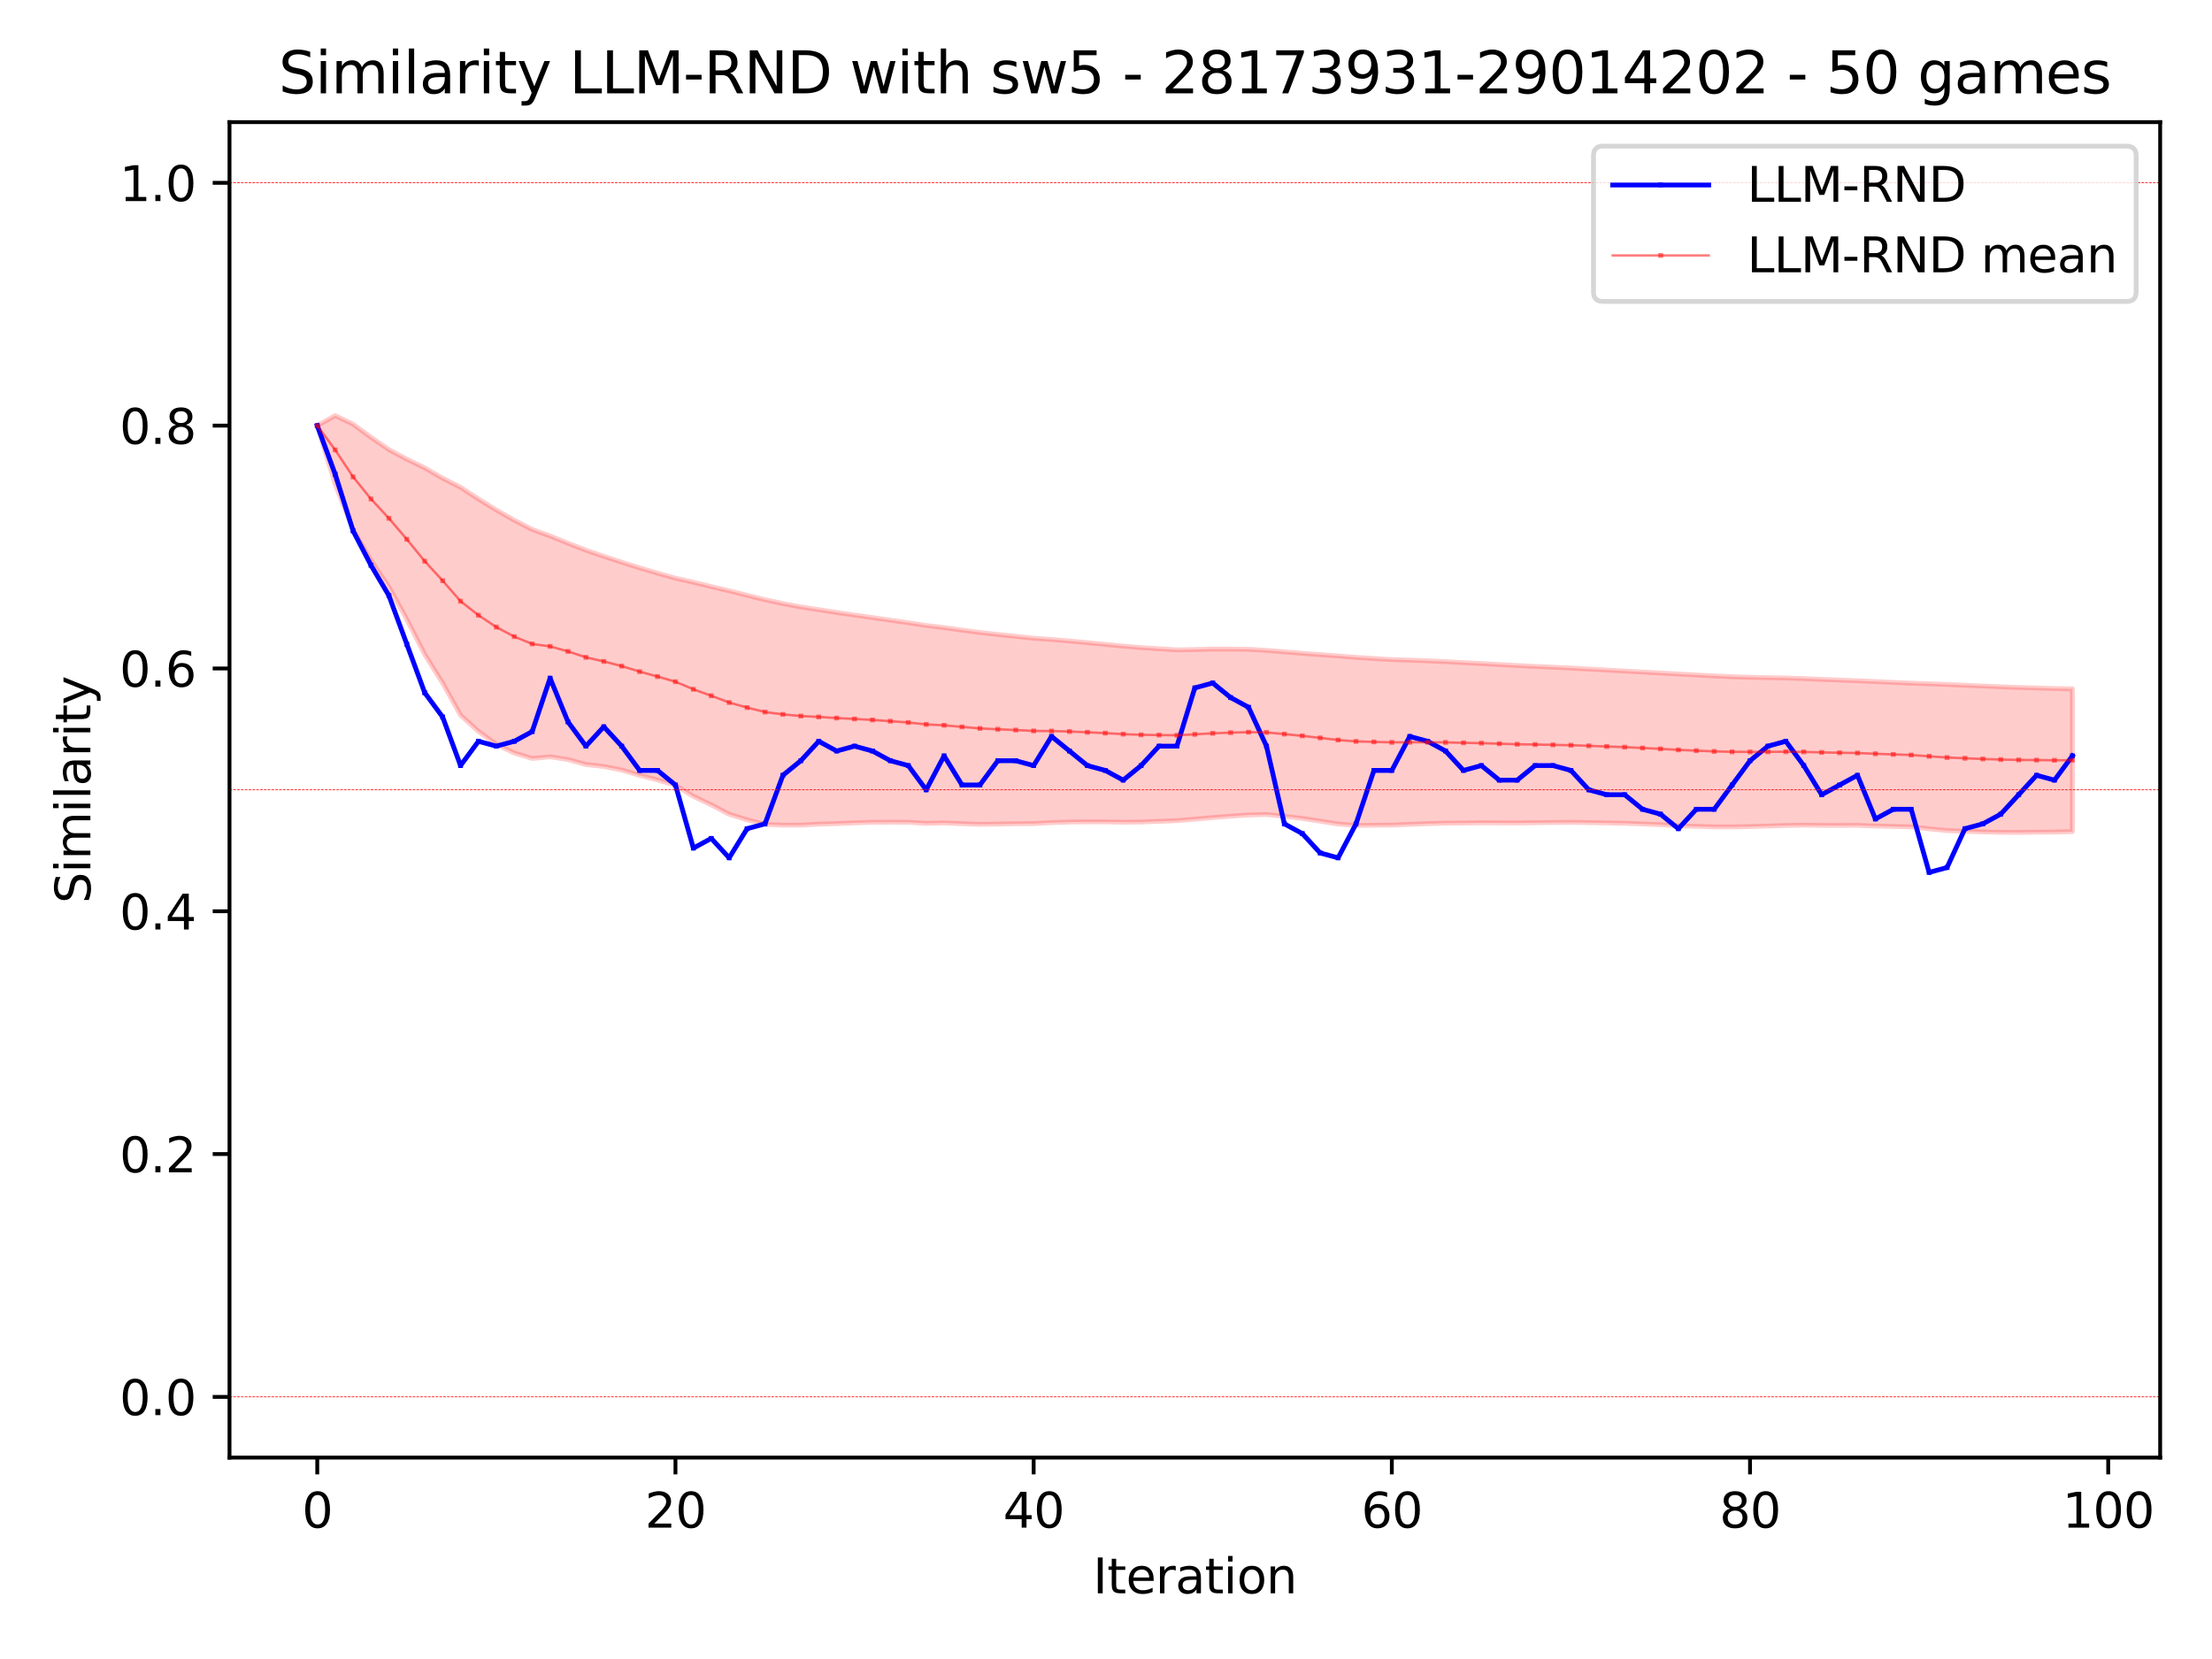 <?xml version="1.0" encoding="utf-8" standalone="no"?>
<!DOCTYPE svg PUBLIC "-//W3C//DTD SVG 1.1//EN"
  "http://www.w3.org/Graphics/SVG/1.1/DTD/svg11.dtd">
<svg xmlns:xlink="http://www.w3.org/1999/xlink" width="460.8pt" height="345.6pt" viewBox="0 0 460.8 345.6" xmlns="http://www.w3.org/2000/svg" version="1.1">
 <defs>
  <style type="text/css">*{stroke-linejoin: round; stroke-linecap: butt}</style>
 </defs>
 <g id="figure_1">
  <g id="patch_1">
   <path d="M 0 345.6 
L 460.8 345.6 
L 460.8 0 
L 0 0 
z
" style="fill: #ffffff"/>
  </g>
  <g id="axes_1">
   <g id="patch_2">
    <path d="M 47.81 303.64 
L 450 303.64 
L 450 25.44 
L 47.81 25.44 
z
" style="fill: #ffffff"/>
   </g>
   <g id="PolyCollection_1">
    <defs>
     <path id="m5430f90869" d="M 66.091 -256.933 
L 66.091 -256.933 
L 69.822 -259.028 
L 73.553 -257.225 
L 77.284 -254.495 
L 81.015 -251.935 
L 84.746 -249.941 
L 88.477 -248.131 
L 92.208 -245.979 
L 95.938 -244.092 
L 99.669 -241.644 
L 103.4 -239.351 
L 107.131 -237.226 
L 110.862 -235.311 
L 114.593 -233.945 
L 118.324 -232.429 
L 122.055 -230.984 
L 125.786 -229.707 
L 129.517 -228.477 
L 133.247 -227.306 
L 136.978 -226.198 
L 140.709 -225.148 
L 144.44 -224.312 
L 148.171 -223.391 
L 151.902 -222.529 
L 155.633 -221.586 
L 159.364 -220.669 
L 163.095 -219.866 
L 166.825 -219.163 
L 170.556 -218.594 
L 174.287 -218.007 
L 178.018 -217.474 
L 181.749 -216.946 
L 185.48 -216.405 
L 189.211 -215.872 
L 192.942 -215.3 
L 196.673 -214.851 
L 200.403 -214.334 
L 204.134 -213.838 
L 207.865 -213.431 
L 211.596 -213.039 
L 215.327 -212.648 
L 219.058 -212.384 
L 222.789 -212.07 
L 226.52 -211.719 
L 230.251 -211.367 
L 233.981 -211.004 
L 237.712 -210.69 
L 241.443 -210.45 
L 245.174 -210.217 
L 248.905 -210.288 
L 252.636 -210.384 
L 256.367 -210.385 
L 260.098 -210.331 
L 263.829 -210.118 
L 267.559 -209.807 
L 271.29 -209.505 
L 275.021 -209.226 
L 278.752 -208.953 
L 282.483 -208.653 
L 286.214 -208.421 
L 289.945 -208.195 
L 293.676 -208.074 
L 297.407 -207.939 
L 301.137 -207.777 
L 304.868 -207.57 
L 308.599 -207.38 
L 312.33 -207.166 
L 316.061 -206.956 
L 319.792 -206.78 
L 323.523 -206.607 
L 327.254 -206.429 
L 330.985 -206.223 
L 334.715 -206.017 
L 338.446 -205.815 
L 342.177 -205.606 
L 345.908 -205.398 
L 349.639 -205.192 
L 353.37 -204.992 
L 357.101 -204.796 
L 360.832 -204.629 
L 364.563 -204.509 
L 368.293 -204.428 
L 372.024 -204.362 
L 375.755 -204.238 
L 379.486 -204.073 
L 383.217 -203.922 
L 386.948 -203.788 
L 390.679 -203.617 
L 394.41 -203.451 
L 398.141 -203.288 
L 401.872 -203.155 
L 405.602 -203.013 
L 409.333 -202.848 
L 413.064 -202.687 
L 416.795 -202.531 
L 420.526 -202.393 
L 424.257 -202.284 
L 427.988 -202.17 
L 431.719 -202.103 
L 431.719 -172.352 
L 431.719 -172.352 
L 427.988 -172.267 
L 424.257 -172.238 
L 420.526 -172.195 
L 416.795 -172.21 
L 413.064 -172.296 
L 409.333 -172.425 
L 405.602 -172.579 
L 401.872 -172.941 
L 398.141 -173.345 
L 394.41 -173.436 
L 390.679 -173.53 
L 386.948 -173.671 
L 383.217 -173.645 
L 379.486 -173.652 
L 375.755 -173.697 
L 372.024 -173.642 
L 368.293 -173.522 
L 364.563 -173.412 
L 360.832 -173.338 
L 357.101 -173.345 
L 353.37 -173.459 
L 349.639 -173.577 
L 345.908 -173.802 
L 342.177 -173.957 
L 338.446 -174.093 
L 334.715 -174.162 
L 330.985 -174.235 
L 327.254 -174.288 
L 323.523 -174.259 
L 319.792 -174.212 
L 316.061 -174.164 
L 312.33 -174.178 
L 308.599 -174.194 
L 304.868 -174.147 
L 301.137 -174.12 
L 297.407 -174.015 
L 293.676 -173.874 
L 289.945 -173.713 
L 286.214 -173.681 
L 282.483 -173.651 
L 278.752 -173.944 
L 275.021 -174.532 
L 271.29 -175.109 
L 267.559 -175.547 
L 263.829 -175.928 
L 260.098 -175.823 
L 256.367 -175.57 
L 252.636 -175.285 
L 248.905 -174.962 
L 245.174 -174.637 
L 241.443 -174.499 
L 237.712 -174.357 
L 233.981 -174.321 
L 230.251 -174.384 
L 226.52 -174.385 
L 222.789 -174.357 
L 219.058 -174.236 
L 215.327 -174.027 
L 211.596 -173.996 
L 207.865 -173.933 
L 204.134 -173.87 
L 200.403 -174.011 
L 196.673 -174.166 
L 192.942 -174.081 
L 189.211 -174.311 
L 185.48 -174.322 
L 181.749 -174.296 
L 178.018 -174.185 
L 174.287 -174.03 
L 170.556 -173.916 
L 166.825 -173.709 
L 163.095 -173.696 
L 159.364 -173.869 
L 155.633 -174.815 
L 151.902 -175.975 
L 148.171 -177.926 
L 144.44 -179.706 
L 140.709 -182.022 
L 136.978 -183.124 
L 133.247 -184.074 
L 129.517 -185.19 
L 125.786 -185.92 
L 122.055 -186.344 
L 118.324 -187.365 
L 114.593 -187.946 
L 110.862 -187.598 
L 107.131 -188.726 
L 103.4 -190.564 
L 99.669 -193.229 
L 95.938 -196.617 
L 92.208 -203.289 
L 88.477 -209.251 
L 84.746 -216.574 
L 81.015 -223.319 
L 77.284 -228.81 
L 73.553 -235.284 
L 69.822 -244.721 
L 66.091 -256.933 
z
" style="stroke: #ff0000; stroke-opacity: 0.2"/>
    </defs>
    <g clip-path="url(#pd33a346549)">
     <use xlink:href="#m5430f90869" x="0" y="345.6" style="fill: #ff0000; fill-opacity: 0.2; stroke: #ff0000; stroke-opacity: 0.2"/>
    </g>
   </g>
   <g id="matplotlib.axis_1">
    <g id="xtick_1">
     <g id="line2d_1">
      <defs>
       <path id="mc243cdd7c4" d="M 0 0 
L 0 3.5 
" style="stroke: #000000; stroke-width: 0.8"/>
      </defs>
      <g>
       <use xlink:href="#mc243cdd7c4" x="66.091" y="303.64" style="stroke: #000000; stroke-width: 0.8"/>
      </g>
     </g>
     <g id="text_1">
      <!-- 0 -->
      <g transform="translate(62.91 318.238) scale(0.1 -0.1)">
       <defs>
        <path id="DejaVuSans-30" d="M 2034 4250 
Q 1547 4250 1301 3770 
Q 1056 3291 1056 2328 
Q 1056 1369 1301 889 
Q 1547 409 2034 409 
Q 2525 409 2770 889 
Q 3016 1369 3016 2328 
Q 3016 3291 2770 3770 
Q 2525 4250 2034 4250 
z
M 2034 4750 
Q 2819 4750 3233 4129 
Q 3647 3509 3647 2328 
Q 3647 1150 3233 529 
Q 2819 -91 2034 -91 
Q 1250 -91 836 529 
Q 422 1150 422 2328 
Q 422 3509 836 4129 
Q 1250 4750 2034 4750 
z
" transform="scale(0.016)"/>
       </defs>
       <use xlink:href="#DejaVuSans-30"/>
      </g>
     </g>
    </g>
    <g id="xtick_2">
     <g id="line2d_2">
      <g>
       <use xlink:href="#mc243cdd7c4" x="140.709" y="303.64" style="stroke: #000000; stroke-width: 0.8"/>
      </g>
     </g>
     <g id="text_2">
      <!-- 20 -->
      <g transform="translate(134.347 318.238) scale(0.1 -0.1)">
       <defs>
        <path id="DejaVuSans-32" d="M 1228 531 
L 3431 531 
L 3431 0 
L 469 0 
L 469 531 
Q 828 903 1448 1529 
Q 2069 2156 2228 2338 
Q 2531 2678 2651 2914 
Q 2772 3150 2772 3378 
Q 2772 3750 2511 3984 
Q 2250 4219 1831 4219 
Q 1534 4219 1204 4116 
Q 875 4013 500 3803 
L 500 4441 
Q 881 4594 1212 4672 
Q 1544 4750 1819 4750 
Q 2544 4750 2975 4387 
Q 3406 4025 3406 3419 
Q 3406 3131 3298 2873 
Q 3191 2616 2906 2266 
Q 2828 2175 2409 1742 
Q 1991 1309 1228 531 
z
" transform="scale(0.016)"/>
       </defs>
       <use xlink:href="#DejaVuSans-32"/>
       <use xlink:href="#DejaVuSans-30" x="63.623"/>
      </g>
     </g>
    </g>
    <g id="xtick_3">
     <g id="line2d_3">
      <g>
       <use xlink:href="#mc243cdd7c4" x="215.327" y="303.64" style="stroke: #000000; stroke-width: 0.8"/>
      </g>
     </g>
     <g id="text_3">
      <!-- 40 -->
      <g transform="translate(208.964 318.238) scale(0.1 -0.1)">
       <defs>
        <path id="DejaVuSans-34" d="M 2419 4116 
L 825 1625 
L 2419 1625 
L 2419 4116 
z
M 2253 4666 
L 3047 4666 
L 3047 1625 
L 3713 1625 
L 3713 1100 
L 3047 1100 
L 3047 0 
L 2419 0 
L 2419 1100 
L 313 1100 
L 313 1709 
L 2253 4666 
z
" transform="scale(0.016)"/>
       </defs>
       <use xlink:href="#DejaVuSans-34"/>
       <use xlink:href="#DejaVuSans-30" x="63.623"/>
      </g>
     </g>
    </g>
    <g id="xtick_4">
     <g id="line2d_4">
      <g>
       <use xlink:href="#mc243cdd7c4" x="289.945" y="303.64" style="stroke: #000000; stroke-width: 0.8"/>
      </g>
     </g>
     <g id="text_4">
      <!-- 60 -->
      <g transform="translate(283.582 318.238) scale(0.1 -0.1)">
       <defs>
        <path id="DejaVuSans-36" d="M 2113 2584 
Q 1688 2584 1439 2293 
Q 1191 2003 1191 1497 
Q 1191 994 1439 701 
Q 1688 409 2113 409 
Q 2538 409 2786 701 
Q 3034 994 3034 1497 
Q 3034 2003 2786 2293 
Q 2538 2584 2113 2584 
z
M 3366 4563 
L 3366 3988 
Q 3128 4100 2886 4159 
Q 2644 4219 2406 4219 
Q 1781 4219 1451 3797 
Q 1122 3375 1075 2522 
Q 1259 2794 1537 2939 
Q 1816 3084 2150 3084 
Q 2853 3084 3261 2657 
Q 3669 2231 3669 1497 
Q 3669 778 3244 343 
Q 2819 -91 2113 -91 
Q 1303 -91 875 529 
Q 447 1150 447 2328 
Q 447 3434 972 4092 
Q 1497 4750 2381 4750 
Q 2619 4750 2861 4703 
Q 3103 4656 3366 4563 
z
" transform="scale(0.016)"/>
       </defs>
       <use xlink:href="#DejaVuSans-36"/>
       <use xlink:href="#DejaVuSans-30" x="63.623"/>
      </g>
     </g>
    </g>
    <g id="xtick_5">
     <g id="line2d_5">
      <g>
       <use xlink:href="#mc243cdd7c4" x="364.563" y="303.64" style="stroke: #000000; stroke-width: 0.8"/>
      </g>
     </g>
     <g id="text_5">
      <!-- 80 -->
      <g transform="translate(358.2 318.238) scale(0.1 -0.1)">
       <defs>
        <path id="DejaVuSans-38" d="M 2034 2216 
Q 1584 2216 1326 1975 
Q 1069 1734 1069 1313 
Q 1069 891 1326 650 
Q 1584 409 2034 409 
Q 2484 409 2743 651 
Q 3003 894 3003 1313 
Q 3003 1734 2745 1975 
Q 2488 2216 2034 2216 
z
M 1403 2484 
Q 997 2584 770 2862 
Q 544 3141 544 3541 
Q 544 4100 942 4425 
Q 1341 4750 2034 4750 
Q 2731 4750 3128 4425 
Q 3525 4100 3525 3541 
Q 3525 3141 3298 2862 
Q 3072 2584 2669 2484 
Q 3125 2378 3379 2068 
Q 3634 1759 3634 1313 
Q 3634 634 3220 271 
Q 2806 -91 2034 -91 
Q 1263 -91 848 271 
Q 434 634 434 1313 
Q 434 1759 690 2068 
Q 947 2378 1403 2484 
z
M 1172 3481 
Q 1172 3119 1398 2916 
Q 1625 2713 2034 2713 
Q 2441 2713 2670 2916 
Q 2900 3119 2900 3481 
Q 2900 3844 2670 4047 
Q 2441 4250 2034 4250 
Q 1625 4250 1398 4047 
Q 1172 3844 1172 3481 
z
" transform="scale(0.016)"/>
       </defs>
       <use xlink:href="#DejaVuSans-38"/>
       <use xlink:href="#DejaVuSans-30" x="63.623"/>
      </g>
     </g>
    </g>
    <g id="xtick_6">
     <g id="line2d_6">
      <g>
       <use xlink:href="#mc243cdd7c4" x="439.18" y="303.64" style="stroke: #000000; stroke-width: 0.8"/>
      </g>
     </g>
     <g id="text_6">
      <!-- 100 -->
      <g transform="translate(429.637 318.238) scale(0.1 -0.1)">
       <defs>
        <path id="DejaVuSans-31" d="M 794 531 
L 1825 531 
L 1825 4091 
L 703 3866 
L 703 4441 
L 1819 4666 
L 2450 4666 
L 2450 531 
L 3481 531 
L 3481 0 
L 794 0 
L 794 531 
z
" transform="scale(0.016)"/>
       </defs>
       <use xlink:href="#DejaVuSans-31"/>
       <use xlink:href="#DejaVuSans-30" x="63.623"/>
       <use xlink:href="#DejaVuSans-30" x="127.246"/>
      </g>
     </g>
    </g>
    <g id="text_7">
     <!-- Iteration -->
     <g transform="translate(227.696 331.917) scale(0.1 -0.1)">
      <defs>
       <path id="DejaVuSans-49" d="M 628 4666 
L 1259 4666 
L 1259 0 
L 628 0 
L 628 4666 
z
" transform="scale(0.016)"/>
       <path id="DejaVuSans-74" d="M 1172 4494 
L 1172 3500 
L 2356 3500 
L 2356 3053 
L 1172 3053 
L 1172 1153 
Q 1172 725 1289 603 
Q 1406 481 1766 481 
L 2356 481 
L 2356 0 
L 1766 0 
Q 1100 0 847 248 
Q 594 497 594 1153 
L 594 3053 
L 172 3053 
L 172 3500 
L 594 3500 
L 594 4494 
L 1172 4494 
z
" transform="scale(0.016)"/>
       <path id="DejaVuSans-65" d="M 3597 1894 
L 3597 1613 
L 953 1613 
Q 991 1019 1311 708 
Q 1631 397 2203 397 
Q 2534 397 2845 478 
Q 3156 559 3463 722 
L 3463 178 
Q 3153 47 2828 -22 
Q 2503 -91 2169 -91 
Q 1331 -91 842 396 
Q 353 884 353 1716 
Q 353 2575 817 3079 
Q 1281 3584 2069 3584 
Q 2775 3584 3186 3129 
Q 3597 2675 3597 1894 
z
M 3022 2063 
Q 3016 2534 2758 2815 
Q 2500 3097 2075 3097 
Q 1594 3097 1305 2825 
Q 1016 2553 972 2059 
L 3022 2063 
z
" transform="scale(0.016)"/>
       <path id="DejaVuSans-72" d="M 2631 2963 
Q 2534 3019 2420 3045 
Q 2306 3072 2169 3072 
Q 1681 3072 1420 2755 
Q 1159 2438 1159 1844 
L 1159 0 
L 581 0 
L 581 3500 
L 1159 3500 
L 1159 2956 
Q 1341 3275 1631 3429 
Q 1922 3584 2338 3584 
Q 2397 3584 2469 3576 
Q 2541 3569 2628 3553 
L 2631 2963 
z
" transform="scale(0.016)"/>
       <path id="DejaVuSans-61" d="M 2194 1759 
Q 1497 1759 1228 1600 
Q 959 1441 959 1056 
Q 959 750 1161 570 
Q 1363 391 1709 391 
Q 2188 391 2477 730 
Q 2766 1069 2766 1631 
L 2766 1759 
L 2194 1759 
z
M 3341 1997 
L 3341 0 
L 2766 0 
L 2766 531 
Q 2569 213 2275 61 
Q 1981 -91 1556 -91 
Q 1019 -91 701 211 
Q 384 513 384 1019 
Q 384 1609 779 1909 
Q 1175 2209 1959 2209 
L 2766 2209 
L 2766 2266 
Q 2766 2663 2505 2880 
Q 2244 3097 1772 3097 
Q 1472 3097 1187 3025 
Q 903 2953 641 2809 
L 641 3341 
Q 956 3463 1253 3523 
Q 1550 3584 1831 3584 
Q 2591 3584 2966 3190 
Q 3341 2797 3341 1997 
z
" transform="scale(0.016)"/>
       <path id="DejaVuSans-69" d="M 603 3500 
L 1178 3500 
L 1178 0 
L 603 0 
L 603 3500 
z
M 603 4863 
L 1178 4863 
L 1178 4134 
L 603 4134 
L 603 4863 
z
" transform="scale(0.016)"/>
       <path id="DejaVuSans-6f" d="M 1959 3097 
Q 1497 3097 1228 2736 
Q 959 2375 959 1747 
Q 959 1119 1226 758 
Q 1494 397 1959 397 
Q 2419 397 2687 759 
Q 2956 1122 2956 1747 
Q 2956 2369 2687 2733 
Q 2419 3097 1959 3097 
z
M 1959 3584 
Q 2709 3584 3137 3096 
Q 3566 2609 3566 1747 
Q 3566 888 3137 398 
Q 2709 -91 1959 -91 
Q 1206 -91 779 398 
Q 353 888 353 1747 
Q 353 2609 779 3096 
Q 1206 3584 1959 3584 
z
" transform="scale(0.016)"/>
       <path id="DejaVuSans-6e" d="M 3513 2113 
L 3513 0 
L 2938 0 
L 2938 2094 
Q 2938 2591 2744 2837 
Q 2550 3084 2163 3084 
Q 1697 3084 1428 2787 
Q 1159 2491 1159 1978 
L 1159 0 
L 581 0 
L 581 3500 
L 1159 3500 
L 1159 2956 
Q 1366 3272 1645 3428 
Q 1925 3584 2291 3584 
Q 2894 3584 3203 3211 
Q 3513 2838 3513 2113 
z
" transform="scale(0.016)"/>
      </defs>
      <use xlink:href="#DejaVuSans-49"/>
      <use xlink:href="#DejaVuSans-74" x="29.492"/>
      <use xlink:href="#DejaVuSans-65" x="68.701"/>
      <use xlink:href="#DejaVuSans-72" x="130.225"/>
      <use xlink:href="#DejaVuSans-61" x="171.338"/>
      <use xlink:href="#DejaVuSans-74" x="232.617"/>
      <use xlink:href="#DejaVuSans-69" x="271.826"/>
      <use xlink:href="#DejaVuSans-6f" x="299.609"/>
      <use xlink:href="#DejaVuSans-6e" x="360.791"/>
     </g>
    </g>
   </g>
   <g id="matplotlib.axis_2">
    <g id="ytick_1">
     <g id="line2d_7">
      <defs>
       <path id="m7033d1433a" d="M 0 0 
L -3.5 0 
" style="stroke: #000000; stroke-width: 0.8"/>
      </defs>
      <g>
       <use xlink:href="#m7033d1433a" x="47.81" y="290.995" style="stroke: #000000; stroke-width: 0.8"/>
      </g>
     </g>
     <g id="text_8">
      <!-- 0.0 -->
      <g transform="translate(24.907 294.794) scale(0.1 -0.1)">
       <defs>
        <path id="DejaVuSans-2e" d="M 684 794 
L 1344 794 
L 1344 0 
L 684 0 
L 684 794 
z
" transform="scale(0.016)"/>
       </defs>
       <use xlink:href="#DejaVuSans-30"/>
       <use xlink:href="#DejaVuSans-2e" x="63.623"/>
       <use xlink:href="#DejaVuSans-30" x="95.41"/>
      </g>
     </g>
    </g>
    <g id="ytick_2">
     <g id="line2d_8">
      <g>
       <use xlink:href="#m7033d1433a" x="47.81" y="240.413" style="stroke: #000000; stroke-width: 0.8"/>
      </g>
     </g>
     <g id="text_9">
      <!-- 0.2 -->
      <g transform="translate(24.907 244.212) scale(0.1 -0.1)">
       <use xlink:href="#DejaVuSans-30"/>
       <use xlink:href="#DejaVuSans-2e" x="63.623"/>
       <use xlink:href="#DejaVuSans-32" x="95.41"/>
      </g>
     </g>
    </g>
    <g id="ytick_3">
     <g id="line2d_9">
      <g>
       <use xlink:href="#m7033d1433a" x="47.81" y="189.831" style="stroke: #000000; stroke-width: 0.8"/>
      </g>
     </g>
     <g id="text_10">
      <!-- 0.4 -->
      <g transform="translate(24.907 193.63) scale(0.1 -0.1)">
       <use xlink:href="#DejaVuSans-30"/>
       <use xlink:href="#DejaVuSans-2e" x="63.623"/>
       <use xlink:href="#DejaVuSans-34" x="95.41"/>
      </g>
     </g>
    </g>
    <g id="ytick_4">
     <g id="line2d_10">
      <g>
       <use xlink:href="#m7033d1433a" x="47.81" y="139.249" style="stroke: #000000; stroke-width: 0.8"/>
      </g>
     </g>
     <g id="text_11">
      <!-- 0.6 -->
      <g transform="translate(24.907 143.048) scale(0.1 -0.1)">
       <use xlink:href="#DejaVuSans-30"/>
       <use xlink:href="#DejaVuSans-2e" x="63.623"/>
       <use xlink:href="#DejaVuSans-36" x="95.41"/>
      </g>
     </g>
    </g>
    <g id="ytick_5">
     <g id="line2d_11">
      <g>
       <use xlink:href="#m7033d1433a" x="47.81" y="88.667" style="stroke: #000000; stroke-width: 0.8"/>
      </g>
     </g>
     <g id="text_12">
      <!-- 0.8 -->
      <g transform="translate(24.907 92.466) scale(0.1 -0.1)">
       <use xlink:href="#DejaVuSans-30"/>
       <use xlink:href="#DejaVuSans-2e" x="63.623"/>
       <use xlink:href="#DejaVuSans-38" x="95.41"/>
      </g>
     </g>
    </g>
    <g id="ytick_6">
     <g id="line2d_12">
      <g>
       <use xlink:href="#m7033d1433a" x="47.81" y="38.085" style="stroke: #000000; stroke-width: 0.8"/>
      </g>
     </g>
     <g id="text_13">
      <!-- 1.0 -->
      <g transform="translate(24.907 41.885) scale(0.1 -0.1)">
       <use xlink:href="#DejaVuSans-31"/>
       <use xlink:href="#DejaVuSans-2e" x="63.623"/>
       <use xlink:href="#DejaVuSans-30" x="95.41"/>
      </g>
     </g>
    </g>
    <g id="text_14">
     <!-- Similarity -->
     <g transform="translate(18.827 188.18) rotate(-90) scale(0.1 -0.1)">
      <defs>
       <path id="DejaVuSans-53" d="M 3425 4513 
L 3425 3897 
Q 3066 4069 2747 4153 
Q 2428 4238 2131 4238 
Q 1616 4238 1336 4038 
Q 1056 3838 1056 3469 
Q 1056 3159 1242 3001 
Q 1428 2844 1947 2747 
L 2328 2669 
Q 3034 2534 3370 2195 
Q 3706 1856 3706 1288 
Q 3706 609 3251 259 
Q 2797 -91 1919 -91 
Q 1588 -91 1214 -16 
Q 841 59 441 206 
L 441 856 
Q 825 641 1194 531 
Q 1563 422 1919 422 
Q 2459 422 2753 634 
Q 3047 847 3047 1241 
Q 3047 1584 2836 1778 
Q 2625 1972 2144 2069 
L 1759 2144 
Q 1053 2284 737 2584 
Q 422 2884 422 3419 
Q 422 4038 858 4394 
Q 1294 4750 2059 4750 
Q 2388 4750 2728 4690 
Q 3069 4631 3425 4513 
z
" transform="scale(0.016)"/>
       <path id="DejaVuSans-6d" d="M 3328 2828 
Q 3544 3216 3844 3400 
Q 4144 3584 4550 3584 
Q 5097 3584 5394 3201 
Q 5691 2819 5691 2113 
L 5691 0 
L 5113 0 
L 5113 2094 
Q 5113 2597 4934 2840 
Q 4756 3084 4391 3084 
Q 3944 3084 3684 2787 
Q 3425 2491 3425 1978 
L 3425 0 
L 2847 0 
L 2847 2094 
Q 2847 2600 2669 2842 
Q 2491 3084 2119 3084 
Q 1678 3084 1418 2786 
Q 1159 2488 1159 1978 
L 1159 0 
L 581 0 
L 581 3500 
L 1159 3500 
L 1159 2956 
Q 1356 3278 1631 3431 
Q 1906 3584 2284 3584 
Q 2666 3584 2933 3390 
Q 3200 3197 3328 2828 
z
" transform="scale(0.016)"/>
       <path id="DejaVuSans-6c" d="M 603 4863 
L 1178 4863 
L 1178 0 
L 603 0 
L 603 4863 
z
" transform="scale(0.016)"/>
       <path id="DejaVuSans-79" d="M 2059 -325 
Q 1816 -950 1584 -1140 
Q 1353 -1331 966 -1331 
L 506 -1331 
L 506 -850 
L 844 -850 
Q 1081 -850 1212 -737 
Q 1344 -625 1503 -206 
L 1606 56 
L 191 3500 
L 800 3500 
L 1894 763 
L 2988 3500 
L 3597 3500 
L 2059 -325 
z
" transform="scale(0.016)"/>
      </defs>
      <use xlink:href="#DejaVuSans-53"/>
      <use xlink:href="#DejaVuSans-69" x="63.477"/>
      <use xlink:href="#DejaVuSans-6d" x="91.26"/>
      <use xlink:href="#DejaVuSans-69" x="188.672"/>
      <use xlink:href="#DejaVuSans-6c" x="216.455"/>
      <use xlink:href="#DejaVuSans-61" x="244.238"/>
      <use xlink:href="#DejaVuSans-72" x="305.518"/>
      <use xlink:href="#DejaVuSans-69" x="346.631"/>
      <use xlink:href="#DejaVuSans-74" x="374.414"/>
      <use xlink:href="#DejaVuSans-79" x="413.623"/>
     </g>
    </g>
   </g>
   <g id="line2d_13">
    <path d="M 66.091 88.667 
L 69.822 98.784 
L 73.553 110.586 
L 77.284 117.752 
L 81.015 124.075 
L 84.746 134.191 
L 88.477 144.307 
L 92.208 149.365 
L 95.938 159.482 
L 99.669 154.424 
L 103.4 155.435 
L 107.131 154.424 
L 110.862 152.4 
L 114.593 141.272 
L 118.324 150.377 
L 122.055 155.435 
L 125.786 151.389 
L 129.517 155.435 
L 133.247 160.493 
L 136.978 160.493 
L 140.709 163.528 
L 144.44 176.68 
L 148.171 174.656 
L 151.902 178.703 
L 155.633 172.633 
L 159.364 171.621 
L 163.095 161.505 
L 166.825 158.47 
L 170.556 154.424 
L 174.287 156.447 
L 178.018 155.435 
L 181.749 156.447 
L 185.48 158.47 
L 189.211 159.482 
L 192.942 164.54 
L 196.673 157.459 
L 200.403 163.528 
L 204.134 163.528 
L 207.865 158.47 
L 211.596 158.47 
L 215.327 159.482 
L 219.058 153.412 
L 222.789 156.447 
L 226.52 159.482 
L 230.251 160.493 
L 233.981 162.517 
L 237.712 159.482 
L 241.443 155.435 
L 245.174 155.435 
L 248.905 143.296 
L 252.636 142.284 
L 256.367 145.319 
L 260.098 147.342 
L 263.829 155.435 
L 267.559 171.621 
L 271.29 173.645 
L 275.021 177.691 
L 278.752 178.703 
L 282.483 171.621 
L 286.214 160.493 
L 289.945 160.493 
L 293.676 153.412 
L 297.407 154.424 
L 301.137 156.447 
L 304.868 160.493 
L 308.599 159.482 
L 312.33 162.517 
L 316.061 162.517 
L 319.792 159.482 
L 323.523 159.482 
L 327.254 160.493 
L 330.985 164.54 
L 334.715 165.552 
L 338.446 165.552 
L 342.177 168.587 
L 345.908 169.598 
L 349.639 172.633 
L 353.37 168.587 
L 357.101 168.587 
L 360.832 163.528 
L 364.563 158.47 
L 368.293 155.435 
L 372.024 154.424 
L 375.755 159.482 
L 379.486 165.552 
L 383.217 163.528 
L 386.948 161.505 
L 390.679 170.61 
L 394.41 168.587 
L 398.141 168.587 
L 401.872 181.738 
L 405.602 180.726 
L 409.333 172.633 
L 413.064 171.621 
L 416.795 169.598 
L 420.526 165.552 
L 424.257 161.505 
L 427.988 162.517 
L 431.719 157.459 
" clip-path="url(#pd33a346549)" style="fill: none; stroke: #0000ff; stroke-linecap: square"/>
    <defs>
     <path id="mde76a3fa0f" d="M -0.5 0.5 
L 0.5 0.5 
L 0.5 -0.5 
L -0.5 -0.5 
z
"/>
    </defs>
    <g clip-path="url(#pd33a346549)">
     <use xlink:href="#mde76a3fa0f" x="66.091" y="88.667" style="fill: #0000ff"/>
     <use xlink:href="#mde76a3fa0f" x="69.822" y="98.784" style="fill: #0000ff"/>
     <use xlink:href="#mde76a3fa0f" x="73.553" y="110.586" style="fill: #0000ff"/>
     <use xlink:href="#mde76a3fa0f" x="77.284" y="117.752" style="fill: #0000ff"/>
     <use xlink:href="#mde76a3fa0f" x="81.015" y="124.075" style="fill: #0000ff"/>
     <use xlink:href="#mde76a3fa0f" x="84.746" y="134.191" style="fill: #0000ff"/>
     <use xlink:href="#mde76a3fa0f" x="88.477" y="144.307" style="fill: #0000ff"/>
     <use xlink:href="#mde76a3fa0f" x="92.208" y="149.365" style="fill: #0000ff"/>
     <use xlink:href="#mde76a3fa0f" x="95.938" y="159.482" style="fill: #0000ff"/>
     <use xlink:href="#mde76a3fa0f" x="99.669" y="154.424" style="fill: #0000ff"/>
     <use xlink:href="#mde76a3fa0f" x="103.4" y="155.435" style="fill: #0000ff"/>
     <use xlink:href="#mde76a3fa0f" x="107.131" y="154.424" style="fill: #0000ff"/>
     <use xlink:href="#mde76a3fa0f" x="110.862" y="152.4" style="fill: #0000ff"/>
     <use xlink:href="#mde76a3fa0f" x="114.593" y="141.272" style="fill: #0000ff"/>
     <use xlink:href="#mde76a3fa0f" x="118.324" y="150.377" style="fill: #0000ff"/>
     <use xlink:href="#mde76a3fa0f" x="122.055" y="155.435" style="fill: #0000ff"/>
     <use xlink:href="#mde76a3fa0f" x="125.786" y="151.389" style="fill: #0000ff"/>
     <use xlink:href="#mde76a3fa0f" x="129.517" y="155.435" style="fill: #0000ff"/>
     <use xlink:href="#mde76a3fa0f" x="133.247" y="160.493" style="fill: #0000ff"/>
     <use xlink:href="#mde76a3fa0f" x="136.978" y="160.493" style="fill: #0000ff"/>
     <use xlink:href="#mde76a3fa0f" x="140.709" y="163.528" style="fill: #0000ff"/>
     <use xlink:href="#mde76a3fa0f" x="144.44" y="176.68" style="fill: #0000ff"/>
     <use xlink:href="#mde76a3fa0f" x="148.171" y="174.656" style="fill: #0000ff"/>
     <use xlink:href="#mde76a3fa0f" x="151.902" y="178.703" style="fill: #0000ff"/>
     <use xlink:href="#mde76a3fa0f" x="155.633" y="172.633" style="fill: #0000ff"/>
     <use xlink:href="#mde76a3fa0f" x="159.364" y="171.621" style="fill: #0000ff"/>
     <use xlink:href="#mde76a3fa0f" x="163.095" y="161.505" style="fill: #0000ff"/>
     <use xlink:href="#mde76a3fa0f" x="166.825" y="158.47" style="fill: #0000ff"/>
     <use xlink:href="#mde76a3fa0f" x="170.556" y="154.424" style="fill: #0000ff"/>
     <use xlink:href="#mde76a3fa0f" x="174.287" y="156.447" style="fill: #0000ff"/>
     <use xlink:href="#mde76a3fa0f" x="178.018" y="155.435" style="fill: #0000ff"/>
     <use xlink:href="#mde76a3fa0f" x="181.749" y="156.447" style="fill: #0000ff"/>
     <use xlink:href="#mde76a3fa0f" x="185.48" y="158.47" style="fill: #0000ff"/>
     <use xlink:href="#mde76a3fa0f" x="189.211" y="159.482" style="fill: #0000ff"/>
     <use xlink:href="#mde76a3fa0f" x="192.942" y="164.54" style="fill: #0000ff"/>
     <use xlink:href="#mde76a3fa0f" x="196.673" y="157.459" style="fill: #0000ff"/>
     <use xlink:href="#mde76a3fa0f" x="200.403" y="163.528" style="fill: #0000ff"/>
     <use xlink:href="#mde76a3fa0f" x="204.134" y="163.528" style="fill: #0000ff"/>
     <use xlink:href="#mde76a3fa0f" x="207.865" y="158.47" style="fill: #0000ff"/>
     <use xlink:href="#mde76a3fa0f" x="211.596" y="158.47" style="fill: #0000ff"/>
     <use xlink:href="#mde76a3fa0f" x="215.327" y="159.482" style="fill: #0000ff"/>
     <use xlink:href="#mde76a3fa0f" x="219.058" y="153.412" style="fill: #0000ff"/>
     <use xlink:href="#mde76a3fa0f" x="222.789" y="156.447" style="fill: #0000ff"/>
     <use xlink:href="#mde76a3fa0f" x="226.52" y="159.482" style="fill: #0000ff"/>
     <use xlink:href="#mde76a3fa0f" x="230.251" y="160.493" style="fill: #0000ff"/>
     <use xlink:href="#mde76a3fa0f" x="233.981" y="162.517" style="fill: #0000ff"/>
     <use xlink:href="#mde76a3fa0f" x="237.712" y="159.482" style="fill: #0000ff"/>
     <use xlink:href="#mde76a3fa0f" x="241.443" y="155.435" style="fill: #0000ff"/>
     <use xlink:href="#mde76a3fa0f" x="245.174" y="155.435" style="fill: #0000ff"/>
     <use xlink:href="#mde76a3fa0f" x="248.905" y="143.296" style="fill: #0000ff"/>
     <use xlink:href="#mde76a3fa0f" x="252.636" y="142.284" style="fill: #0000ff"/>
     <use xlink:href="#mde76a3fa0f" x="256.367" y="145.319" style="fill: #0000ff"/>
     <use xlink:href="#mde76a3fa0f" x="260.098" y="147.342" style="fill: #0000ff"/>
     <use xlink:href="#mde76a3fa0f" x="263.829" y="155.435" style="fill: #0000ff"/>
     <use xlink:href="#mde76a3fa0f" x="267.559" y="171.621" style="fill: #0000ff"/>
     <use xlink:href="#mde76a3fa0f" x="271.29" y="173.645" style="fill: #0000ff"/>
     <use xlink:href="#mde76a3fa0f" x="275.021" y="177.691" style="fill: #0000ff"/>
     <use xlink:href="#mde76a3fa0f" x="278.752" y="178.703" style="fill: #0000ff"/>
     <use xlink:href="#mde76a3fa0f" x="282.483" y="171.621" style="fill: #0000ff"/>
     <use xlink:href="#mde76a3fa0f" x="286.214" y="160.493" style="fill: #0000ff"/>
     <use xlink:href="#mde76a3fa0f" x="289.945" y="160.493" style="fill: #0000ff"/>
     <use xlink:href="#mde76a3fa0f" x="293.676" y="153.412" style="fill: #0000ff"/>
     <use xlink:href="#mde76a3fa0f" x="297.407" y="154.424" style="fill: #0000ff"/>
     <use xlink:href="#mde76a3fa0f" x="301.137" y="156.447" style="fill: #0000ff"/>
     <use xlink:href="#mde76a3fa0f" x="304.868" y="160.493" style="fill: #0000ff"/>
     <use xlink:href="#mde76a3fa0f" x="308.599" y="159.482" style="fill: #0000ff"/>
     <use xlink:href="#mde76a3fa0f" x="312.33" y="162.517" style="fill: #0000ff"/>
     <use xlink:href="#mde76a3fa0f" x="316.061" y="162.517" style="fill: #0000ff"/>
     <use xlink:href="#mde76a3fa0f" x="319.792" y="159.482" style="fill: #0000ff"/>
     <use xlink:href="#mde76a3fa0f" x="323.523" y="159.482" style="fill: #0000ff"/>
     <use xlink:href="#mde76a3fa0f" x="327.254" y="160.493" style="fill: #0000ff"/>
     <use xlink:href="#mde76a3fa0f" x="330.985" y="164.54" style="fill: #0000ff"/>
     <use xlink:href="#mde76a3fa0f" x="334.715" y="165.552" style="fill: #0000ff"/>
     <use xlink:href="#mde76a3fa0f" x="338.446" y="165.552" style="fill: #0000ff"/>
     <use xlink:href="#mde76a3fa0f" x="342.177" y="168.587" style="fill: #0000ff"/>
     <use xlink:href="#mde76a3fa0f" x="345.908" y="169.598" style="fill: #0000ff"/>
     <use xlink:href="#mde76a3fa0f" x="349.639" y="172.633" style="fill: #0000ff"/>
     <use xlink:href="#mde76a3fa0f" x="353.37" y="168.587" style="fill: #0000ff"/>
     <use xlink:href="#mde76a3fa0f" x="357.101" y="168.587" style="fill: #0000ff"/>
     <use xlink:href="#mde76a3fa0f" x="360.832" y="163.528" style="fill: #0000ff"/>
     <use xlink:href="#mde76a3fa0f" x="364.563" y="158.47" style="fill: #0000ff"/>
     <use xlink:href="#mde76a3fa0f" x="368.293" y="155.435" style="fill: #0000ff"/>
     <use xlink:href="#mde76a3fa0f" x="372.024" y="154.424" style="fill: #0000ff"/>
     <use xlink:href="#mde76a3fa0f" x="375.755" y="159.482" style="fill: #0000ff"/>
     <use xlink:href="#mde76a3fa0f" x="379.486" y="165.552" style="fill: #0000ff"/>
     <use xlink:href="#mde76a3fa0f" x="383.217" y="163.528" style="fill: #0000ff"/>
     <use xlink:href="#mde76a3fa0f" x="386.948" y="161.505" style="fill: #0000ff"/>
     <use xlink:href="#mde76a3fa0f" x="390.679" y="170.61" style="fill: #0000ff"/>
     <use xlink:href="#mde76a3fa0f" x="394.41" y="168.587" style="fill: #0000ff"/>
     <use xlink:href="#mde76a3fa0f" x="398.141" y="168.587" style="fill: #0000ff"/>
     <use xlink:href="#mde76a3fa0f" x="401.872" y="181.738" style="fill: #0000ff"/>
     <use xlink:href="#mde76a3fa0f" x="405.602" y="180.726" style="fill: #0000ff"/>
     <use xlink:href="#mde76a3fa0f" x="409.333" y="172.633" style="fill: #0000ff"/>
     <use xlink:href="#mde76a3fa0f" x="413.064" y="171.621" style="fill: #0000ff"/>
     <use xlink:href="#mde76a3fa0f" x="416.795" y="169.598" style="fill: #0000ff"/>
     <use xlink:href="#mde76a3fa0f" x="420.526" y="165.552" style="fill: #0000ff"/>
     <use xlink:href="#mde76a3fa0f" x="424.257" y="161.505" style="fill: #0000ff"/>
     <use xlink:href="#mde76a3fa0f" x="427.988" y="162.517" style="fill: #0000ff"/>
     <use xlink:href="#mde76a3fa0f" x="431.719" y="157.459" style="fill: #0000ff"/>
    </g>
   </g>
   <g id="line2d_14">
    <path d="M 66.091 88.667 
L 69.822 93.725 
L 73.553 99.346 
L 77.284 103.947 
L 81.015 107.973 
L 84.746 112.342 
L 88.477 116.909 
L 92.208 120.966 
L 95.938 125.245 
L 99.669 128.163 
L 103.4 130.643 
L 107.131 132.624 
L 110.862 134.146 
L 114.593 134.655 
L 118.324 135.703 
L 122.055 136.936 
L 125.786 137.786 
L 129.517 138.767 
L 133.247 139.91 
L 136.978 140.939 
L 140.709 142.015 
L 144.44 143.591 
L 148.171 144.941 
L 151.902 146.348 
L 155.633 147.4 
L 159.364 148.331 
L 163.095 148.819 
L 166.825 149.164 
L 170.556 149.345 
L 174.287 149.582 
L 178.018 149.771 
L 181.749 149.979 
L 185.48 150.237 
L 189.211 150.509 
L 192.942 150.909 
L 196.673 151.091 
L 200.403 151.427 
L 204.134 151.746 
L 207.865 151.918 
L 211.596 152.082 
L 215.327 152.263 
L 219.058 152.29 
L 222.789 152.387 
L 226.52 152.548 
L 230.251 152.724 
L 233.981 152.937 
L 237.712 153.077 
L 241.443 153.126 
L 245.174 153.173 
L 248.905 152.975 
L 252.636 152.766 
L 256.367 152.622 
L 260.098 152.523 
L 263.829 152.577 
L 267.559 152.923 
L 271.29 153.293 
L 275.021 153.721 
L 278.752 154.152 
L 282.483 154.448 
L 286.214 154.549 
L 289.945 154.646 
L 293.676 154.626 
L 297.407 154.623 
L 301.137 154.652 
L 304.868 154.741 
L 308.599 154.813 
L 312.33 154.928 
L 316.061 155.04 
L 319.792 155.104 
L 323.523 155.167 
L 327.254 155.242 
L 330.985 155.371 
L 334.715 155.51 
L 338.446 155.646 
L 342.177 155.819 
L 345.908 156 
L 349.639 156.216 
L 353.37 156.374 
L 357.101 156.529 
L 360.832 156.617 
L 364.563 156.639 
L 368.293 156.625 
L 372.024 156.598 
L 375.755 156.633 
L 379.486 156.738 
L 383.217 156.816 
L 386.948 156.87 
L 390.679 157.026 
L 394.41 157.156 
L 398.141 157.283 
L 401.872 157.552 
L 405.602 157.804 
L 409.333 157.963 
L 413.064 158.109 
L 416.795 158.23 
L 420.526 158.306 
L 424.257 158.339 
L 427.988 158.382 
L 431.719 158.372 
" clip-path="url(#pd33a346549)" style="fill: none; stroke: #ff0000; stroke-opacity: 0.5; stroke-width: 0.5; stroke-linecap: square"/>
    <defs>
     <path id="mf0d46a08af" d="M -0.5 0.5 
L 0.5 0.5 
L 0.5 -0.5 
L -0.5 -0.5 
z
"/>
    </defs>
    <g clip-path="url(#pd33a346549)">
     <use xlink:href="#mf0d46a08af" x="66.091" y="88.667" style="fill: #ff0000; fill-opacity: 0.5"/>
     <use xlink:href="#mf0d46a08af" x="69.822" y="93.725" style="fill: #ff0000; fill-opacity: 0.5"/>
     <use xlink:href="#mf0d46a08af" x="73.553" y="99.346" style="fill: #ff0000; fill-opacity: 0.5"/>
     <use xlink:href="#mf0d46a08af" x="77.284" y="103.947" style="fill: #ff0000; fill-opacity: 0.5"/>
     <use xlink:href="#mf0d46a08af" x="81.015" y="107.973" style="fill: #ff0000; fill-opacity: 0.5"/>
     <use xlink:href="#mf0d46a08af" x="84.746" y="112.342" style="fill: #ff0000; fill-opacity: 0.5"/>
     <use xlink:href="#mf0d46a08af" x="88.477" y="116.909" style="fill: #ff0000; fill-opacity: 0.5"/>
     <use xlink:href="#mf0d46a08af" x="92.208" y="120.966" style="fill: #ff0000; fill-opacity: 0.5"/>
     <use xlink:href="#mf0d46a08af" x="95.938" y="125.245" style="fill: #ff0000; fill-opacity: 0.5"/>
     <use xlink:href="#mf0d46a08af" x="99.669" y="128.163" style="fill: #ff0000; fill-opacity: 0.5"/>
     <use xlink:href="#mf0d46a08af" x="103.4" y="130.643" style="fill: #ff0000; fill-opacity: 0.5"/>
     <use xlink:href="#mf0d46a08af" x="107.131" y="132.624" style="fill: #ff0000; fill-opacity: 0.5"/>
     <use xlink:href="#mf0d46a08af" x="110.862" y="134.146" style="fill: #ff0000; fill-opacity: 0.5"/>
     <use xlink:href="#mf0d46a08af" x="114.593" y="134.655" style="fill: #ff0000; fill-opacity: 0.5"/>
     <use xlink:href="#mf0d46a08af" x="118.324" y="135.703" style="fill: #ff0000; fill-opacity: 0.5"/>
     <use xlink:href="#mf0d46a08af" x="122.055" y="136.936" style="fill: #ff0000; fill-opacity: 0.5"/>
     <use xlink:href="#mf0d46a08af" x="125.786" y="137.786" style="fill: #ff0000; fill-opacity: 0.5"/>
     <use xlink:href="#mf0d46a08af" x="129.517" y="138.767" style="fill: #ff0000; fill-opacity: 0.5"/>
     <use xlink:href="#mf0d46a08af" x="133.247" y="139.91" style="fill: #ff0000; fill-opacity: 0.5"/>
     <use xlink:href="#mf0d46a08af" x="136.978" y="140.939" style="fill: #ff0000; fill-opacity: 0.5"/>
     <use xlink:href="#mf0d46a08af" x="140.709" y="142.015" style="fill: #ff0000; fill-opacity: 0.5"/>
     <use xlink:href="#mf0d46a08af" x="144.44" y="143.591" style="fill: #ff0000; fill-opacity: 0.5"/>
     <use xlink:href="#mf0d46a08af" x="148.171" y="144.941" style="fill: #ff0000; fill-opacity: 0.5"/>
     <use xlink:href="#mf0d46a08af" x="151.902" y="146.348" style="fill: #ff0000; fill-opacity: 0.5"/>
     <use xlink:href="#mf0d46a08af" x="155.633" y="147.4" style="fill: #ff0000; fill-opacity: 0.5"/>
     <use xlink:href="#mf0d46a08af" x="159.364" y="148.331" style="fill: #ff0000; fill-opacity: 0.5"/>
     <use xlink:href="#mf0d46a08af" x="163.095" y="148.819" style="fill: #ff0000; fill-opacity: 0.5"/>
     <use xlink:href="#mf0d46a08af" x="166.825" y="149.164" style="fill: #ff0000; fill-opacity: 0.5"/>
     <use xlink:href="#mf0d46a08af" x="170.556" y="149.345" style="fill: #ff0000; fill-opacity: 0.5"/>
     <use xlink:href="#mf0d46a08af" x="174.287" y="149.582" style="fill: #ff0000; fill-opacity: 0.5"/>
     <use xlink:href="#mf0d46a08af" x="178.018" y="149.771" style="fill: #ff0000; fill-opacity: 0.5"/>
     <use xlink:href="#mf0d46a08af" x="181.749" y="149.979" style="fill: #ff0000; fill-opacity: 0.5"/>
     <use xlink:href="#mf0d46a08af" x="185.48" y="150.237" style="fill: #ff0000; fill-opacity: 0.5"/>
     <use xlink:href="#mf0d46a08af" x="189.211" y="150.509" style="fill: #ff0000; fill-opacity: 0.5"/>
     <use xlink:href="#mf0d46a08af" x="192.942" y="150.909" style="fill: #ff0000; fill-opacity: 0.5"/>
     <use xlink:href="#mf0d46a08af" x="196.673" y="151.091" style="fill: #ff0000; fill-opacity: 0.5"/>
     <use xlink:href="#mf0d46a08af" x="200.403" y="151.427" style="fill: #ff0000; fill-opacity: 0.5"/>
     <use xlink:href="#mf0d46a08af" x="204.134" y="151.746" style="fill: #ff0000; fill-opacity: 0.5"/>
     <use xlink:href="#mf0d46a08af" x="207.865" y="151.918" style="fill: #ff0000; fill-opacity: 0.5"/>
     <use xlink:href="#mf0d46a08af" x="211.596" y="152.082" style="fill: #ff0000; fill-opacity: 0.5"/>
     <use xlink:href="#mf0d46a08af" x="215.327" y="152.263" style="fill: #ff0000; fill-opacity: 0.5"/>
     <use xlink:href="#mf0d46a08af" x="219.058" y="152.29" style="fill: #ff0000; fill-opacity: 0.5"/>
     <use xlink:href="#mf0d46a08af" x="222.789" y="152.387" style="fill: #ff0000; fill-opacity: 0.5"/>
     <use xlink:href="#mf0d46a08af" x="226.52" y="152.548" style="fill: #ff0000; fill-opacity: 0.5"/>
     <use xlink:href="#mf0d46a08af" x="230.251" y="152.724" style="fill: #ff0000; fill-opacity: 0.5"/>
     <use xlink:href="#mf0d46a08af" x="233.981" y="152.937" style="fill: #ff0000; fill-opacity: 0.5"/>
     <use xlink:href="#mf0d46a08af" x="237.712" y="153.077" style="fill: #ff0000; fill-opacity: 0.5"/>
     <use xlink:href="#mf0d46a08af" x="241.443" y="153.126" style="fill: #ff0000; fill-opacity: 0.5"/>
     <use xlink:href="#mf0d46a08af" x="245.174" y="153.173" style="fill: #ff0000; fill-opacity: 0.5"/>
     <use xlink:href="#mf0d46a08af" x="248.905" y="152.975" style="fill: #ff0000; fill-opacity: 0.5"/>
     <use xlink:href="#mf0d46a08af" x="252.636" y="152.766" style="fill: #ff0000; fill-opacity: 0.5"/>
     <use xlink:href="#mf0d46a08af" x="256.367" y="152.622" style="fill: #ff0000; fill-opacity: 0.5"/>
     <use xlink:href="#mf0d46a08af" x="260.098" y="152.523" style="fill: #ff0000; fill-opacity: 0.5"/>
     <use xlink:href="#mf0d46a08af" x="263.829" y="152.577" style="fill: #ff0000; fill-opacity: 0.5"/>
     <use xlink:href="#mf0d46a08af" x="267.559" y="152.923" style="fill: #ff0000; fill-opacity: 0.5"/>
     <use xlink:href="#mf0d46a08af" x="271.29" y="153.293" style="fill: #ff0000; fill-opacity: 0.5"/>
     <use xlink:href="#mf0d46a08af" x="275.021" y="153.721" style="fill: #ff0000; fill-opacity: 0.5"/>
     <use xlink:href="#mf0d46a08af" x="278.752" y="154.152" style="fill: #ff0000; fill-opacity: 0.5"/>
     <use xlink:href="#mf0d46a08af" x="282.483" y="154.448" style="fill: #ff0000; fill-opacity: 0.5"/>
     <use xlink:href="#mf0d46a08af" x="286.214" y="154.549" style="fill: #ff0000; fill-opacity: 0.5"/>
     <use xlink:href="#mf0d46a08af" x="289.945" y="154.646" style="fill: #ff0000; fill-opacity: 0.5"/>
     <use xlink:href="#mf0d46a08af" x="293.676" y="154.626" style="fill: #ff0000; fill-opacity: 0.5"/>
     <use xlink:href="#mf0d46a08af" x="297.407" y="154.623" style="fill: #ff0000; fill-opacity: 0.5"/>
     <use xlink:href="#mf0d46a08af" x="301.137" y="154.652" style="fill: #ff0000; fill-opacity: 0.5"/>
     <use xlink:href="#mf0d46a08af" x="304.868" y="154.741" style="fill: #ff0000; fill-opacity: 0.5"/>
     <use xlink:href="#mf0d46a08af" x="308.599" y="154.813" style="fill: #ff0000; fill-opacity: 0.5"/>
     <use xlink:href="#mf0d46a08af" x="312.33" y="154.928" style="fill: #ff0000; fill-opacity: 0.5"/>
     <use xlink:href="#mf0d46a08af" x="316.061" y="155.04" style="fill: #ff0000; fill-opacity: 0.5"/>
     <use xlink:href="#mf0d46a08af" x="319.792" y="155.104" style="fill: #ff0000; fill-opacity: 0.5"/>
     <use xlink:href="#mf0d46a08af" x="323.523" y="155.167" style="fill: #ff0000; fill-opacity: 0.5"/>
     <use xlink:href="#mf0d46a08af" x="327.254" y="155.242" style="fill: #ff0000; fill-opacity: 0.5"/>
     <use xlink:href="#mf0d46a08af" x="330.985" y="155.371" style="fill: #ff0000; fill-opacity: 0.5"/>
     <use xlink:href="#mf0d46a08af" x="334.715" y="155.51" style="fill: #ff0000; fill-opacity: 0.5"/>
     <use xlink:href="#mf0d46a08af" x="338.446" y="155.646" style="fill: #ff0000; fill-opacity: 0.5"/>
     <use xlink:href="#mf0d46a08af" x="342.177" y="155.819" style="fill: #ff0000; fill-opacity: 0.5"/>
     <use xlink:href="#mf0d46a08af" x="345.908" y="156" style="fill: #ff0000; fill-opacity: 0.5"/>
     <use xlink:href="#mf0d46a08af" x="349.639" y="156.216" style="fill: #ff0000; fill-opacity: 0.5"/>
     <use xlink:href="#mf0d46a08af" x="353.37" y="156.374" style="fill: #ff0000; fill-opacity: 0.5"/>
     <use xlink:href="#mf0d46a08af" x="357.101" y="156.529" style="fill: #ff0000; fill-opacity: 0.5"/>
     <use xlink:href="#mf0d46a08af" x="360.832" y="156.617" style="fill: #ff0000; fill-opacity: 0.5"/>
     <use xlink:href="#mf0d46a08af" x="364.563" y="156.639" style="fill: #ff0000; fill-opacity: 0.5"/>
     <use xlink:href="#mf0d46a08af" x="368.293" y="156.625" style="fill: #ff0000; fill-opacity: 0.5"/>
     <use xlink:href="#mf0d46a08af" x="372.024" y="156.598" style="fill: #ff0000; fill-opacity: 0.5"/>
     <use xlink:href="#mf0d46a08af" x="375.755" y="156.633" style="fill: #ff0000; fill-opacity: 0.5"/>
     <use xlink:href="#mf0d46a08af" x="379.486" y="156.738" style="fill: #ff0000; fill-opacity: 0.5"/>
     <use xlink:href="#mf0d46a08af" x="383.217" y="156.816" style="fill: #ff0000; fill-opacity: 0.5"/>
     <use xlink:href="#mf0d46a08af" x="386.948" y="156.87" style="fill: #ff0000; fill-opacity: 0.5"/>
     <use xlink:href="#mf0d46a08af" x="390.679" y="157.026" style="fill: #ff0000; fill-opacity: 0.5"/>
     <use xlink:href="#mf0d46a08af" x="394.41" y="157.156" style="fill: #ff0000; fill-opacity: 0.5"/>
     <use xlink:href="#mf0d46a08af" x="398.141" y="157.283" style="fill: #ff0000; fill-opacity: 0.5"/>
     <use xlink:href="#mf0d46a08af" x="401.872" y="157.552" style="fill: #ff0000; fill-opacity: 0.5"/>
     <use xlink:href="#mf0d46a08af" x="405.602" y="157.804" style="fill: #ff0000; fill-opacity: 0.5"/>
     <use xlink:href="#mf0d46a08af" x="409.333" y="157.963" style="fill: #ff0000; fill-opacity: 0.5"/>
     <use xlink:href="#mf0d46a08af" x="413.064" y="158.109" style="fill: #ff0000; fill-opacity: 0.5"/>
     <use xlink:href="#mf0d46a08af" x="416.795" y="158.23" style="fill: #ff0000; fill-opacity: 0.5"/>
     <use xlink:href="#mf0d46a08af" x="420.526" y="158.306" style="fill: #ff0000; fill-opacity: 0.5"/>
     <use xlink:href="#mf0d46a08af" x="424.257" y="158.339" style="fill: #ff0000; fill-opacity: 0.5"/>
     <use xlink:href="#mf0d46a08af" x="427.988" y="158.382" style="fill: #ff0000; fill-opacity: 0.5"/>
     <use xlink:href="#mf0d46a08af" x="431.719" y="158.372" style="fill: #ff0000; fill-opacity: 0.5"/>
    </g>
   </g>
   <g id="line2d_15">
    <path d="M 47.81 290.995 
L 450 290.995 
" clip-path="url(#pd33a346549)" style="fill: none; stroke-dasharray: 0.555,0.24; stroke-dashoffset: 0; stroke: #ff0000; stroke-width: 0.15"/>
   </g>
   <g id="line2d_16">
    <path d="M 47.81 164.54 
L 450 164.54 
" clip-path="url(#pd33a346549)" style="fill: none; stroke-dasharray: 0.555,0.24; stroke-dashoffset: 0; stroke: #ff0000; stroke-width: 0.15"/>
   </g>
   <g id="line2d_17">
    <path d="M 47.81 38.085 
L 450 38.085 
" clip-path="url(#pd33a346549)" style="fill: none; stroke-dasharray: 0.555,0.24; stroke-dashoffset: 0; stroke: #ff0000; stroke-width: 0.15"/>
   </g>
   <g id="patch_3">
    <path d="M 47.81 303.64 
L 47.81 25.44 
" style="fill: none; stroke: #000000; stroke-width: 0.8; stroke-linejoin: miter; stroke-linecap: square"/>
   </g>
   <g id="patch_4">
    <path d="M 450 303.64 
L 450 25.44 
" style="fill: none; stroke: #000000; stroke-width: 0.8; stroke-linejoin: miter; stroke-linecap: square"/>
   </g>
   <g id="patch_5">
    <path d="M 47.81 303.64 
L 450 303.64 
" style="fill: none; stroke: #000000; stroke-width: 0.8; stroke-linejoin: miter; stroke-linecap: square"/>
   </g>
   <g id="patch_6">
    <path d="M 47.81 25.44 
L 450 25.44 
" style="fill: none; stroke: #000000; stroke-width: 0.8; stroke-linejoin: miter; stroke-linecap: square"/>
   </g>
   <g id="text_15">
    <!-- Similarity LLM-RND with sw5 - 28173931-29014202 - 50 games -->
    <g transform="translate(58.041 19.44) scale(0.12 -0.12)">
     <defs>
      <path id="DejaVuSans-20" transform="scale(0.016)"/>
      <path id="DejaVuSans-4c" d="M 628 4666 
L 1259 4666 
L 1259 531 
L 3531 531 
L 3531 0 
L 628 0 
L 628 4666 
z
" transform="scale(0.016)"/>
      <path id="DejaVuSans-4d" d="M 628 4666 
L 1569 4666 
L 2759 1491 
L 3956 4666 
L 4897 4666 
L 4897 0 
L 4281 0 
L 4281 4097 
L 3078 897 
L 2444 897 
L 1241 4097 
L 1241 0 
L 628 0 
L 628 4666 
z
" transform="scale(0.016)"/>
      <path id="DejaVuSans-2d" d="M 313 2009 
L 1997 2009 
L 1997 1497 
L 313 1497 
L 313 2009 
z
" transform="scale(0.016)"/>
      <path id="DejaVuSans-52" d="M 2841 2188 
Q 3044 2119 3236 1894 
Q 3428 1669 3622 1275 
L 4263 0 
L 3584 0 
L 2988 1197 
Q 2756 1666 2539 1819 
Q 2322 1972 1947 1972 
L 1259 1972 
L 1259 0 
L 628 0 
L 628 4666 
L 2053 4666 
Q 2853 4666 3247 4331 
Q 3641 3997 3641 3322 
Q 3641 2881 3436 2590 
Q 3231 2300 2841 2188 
z
M 1259 4147 
L 1259 2491 
L 2053 2491 
Q 2509 2491 2742 2702 
Q 2975 2913 2975 3322 
Q 2975 3731 2742 3939 
Q 2509 4147 2053 4147 
L 1259 4147 
z
" transform="scale(0.016)"/>
      <path id="DejaVuSans-4e" d="M 628 4666 
L 1478 4666 
L 3547 763 
L 3547 4666 
L 4159 4666 
L 4159 0 
L 3309 0 
L 1241 3903 
L 1241 0 
L 628 0 
L 628 4666 
z
" transform="scale(0.016)"/>
      <path id="DejaVuSans-44" d="M 1259 4147 
L 1259 519 
L 2022 519 
Q 2988 519 3436 956 
Q 3884 1394 3884 2338 
Q 3884 3275 3436 3711 
Q 2988 4147 2022 4147 
L 1259 4147 
z
M 628 4666 
L 1925 4666 
Q 3281 4666 3915 4102 
Q 4550 3538 4550 2338 
Q 4550 1131 3912 565 
Q 3275 0 1925 0 
L 628 0 
L 628 4666 
z
" transform="scale(0.016)"/>
      <path id="DejaVuSans-77" d="M 269 3500 
L 844 3500 
L 1563 769 
L 2278 3500 
L 2956 3500 
L 3675 769 
L 4391 3500 
L 4966 3500 
L 4050 0 
L 3372 0 
L 2619 2869 
L 1863 0 
L 1184 0 
L 269 3500 
z
" transform="scale(0.016)"/>
      <path id="DejaVuSans-68" d="M 3513 2113 
L 3513 0 
L 2938 0 
L 2938 2094 
Q 2938 2591 2744 2837 
Q 2550 3084 2163 3084 
Q 1697 3084 1428 2787 
Q 1159 2491 1159 1978 
L 1159 0 
L 581 0 
L 581 4863 
L 1159 4863 
L 1159 2956 
Q 1366 3272 1645 3428 
Q 1925 3584 2291 3584 
Q 2894 3584 3203 3211 
Q 3513 2838 3513 2113 
z
" transform="scale(0.016)"/>
      <path id="DejaVuSans-73" d="M 2834 3397 
L 2834 2853 
Q 2591 2978 2328 3040 
Q 2066 3103 1784 3103 
Q 1356 3103 1142 2972 
Q 928 2841 928 2578 
Q 928 2378 1081 2264 
Q 1234 2150 1697 2047 
L 1894 2003 
Q 2506 1872 2764 1633 
Q 3022 1394 3022 966 
Q 3022 478 2636 193 
Q 2250 -91 1575 -91 
Q 1294 -91 989 -36 
Q 684 19 347 128 
L 347 722 
Q 666 556 975 473 
Q 1284 391 1588 391 
Q 1994 391 2212 530 
Q 2431 669 2431 922 
Q 2431 1156 2273 1281 
Q 2116 1406 1581 1522 
L 1381 1569 
Q 847 1681 609 1914 
Q 372 2147 372 2553 
Q 372 3047 722 3315 
Q 1072 3584 1716 3584 
Q 2034 3584 2315 3537 
Q 2597 3491 2834 3397 
z
" transform="scale(0.016)"/>
      <path id="DejaVuSans-35" d="M 691 4666 
L 3169 4666 
L 3169 4134 
L 1269 4134 
L 1269 2991 
Q 1406 3038 1543 3061 
Q 1681 3084 1819 3084 
Q 2600 3084 3056 2656 
Q 3513 2228 3513 1497 
Q 3513 744 3044 326 
Q 2575 -91 1722 -91 
Q 1428 -91 1123 -41 
Q 819 9 494 109 
L 494 744 
Q 775 591 1075 516 
Q 1375 441 1709 441 
Q 2250 441 2565 725 
Q 2881 1009 2881 1497 
Q 2881 1984 2565 2268 
Q 2250 2553 1709 2553 
Q 1456 2553 1204 2497 
Q 953 2441 691 2322 
L 691 4666 
z
" transform="scale(0.016)"/>
      <path id="DejaVuSans-37" d="M 525 4666 
L 3525 4666 
L 3525 4397 
L 1831 0 
L 1172 0 
L 2766 4134 
L 525 4134 
L 525 4666 
z
" transform="scale(0.016)"/>
      <path id="DejaVuSans-33" d="M 2597 2516 
Q 3050 2419 3304 2112 
Q 3559 1806 3559 1356 
Q 3559 666 3084 287 
Q 2609 -91 1734 -91 
Q 1441 -91 1130 -33 
Q 819 25 488 141 
L 488 750 
Q 750 597 1062 519 
Q 1375 441 1716 441 
Q 2309 441 2620 675 
Q 2931 909 2931 1356 
Q 2931 1769 2642 2001 
Q 2353 2234 1838 2234 
L 1294 2234 
L 1294 2753 
L 1863 2753 
Q 2328 2753 2575 2939 
Q 2822 3125 2822 3475 
Q 2822 3834 2567 4026 
Q 2313 4219 1838 4219 
Q 1578 4219 1281 4162 
Q 984 4106 628 3988 
L 628 4550 
Q 988 4650 1302 4700 
Q 1616 4750 1894 4750 
Q 2613 4750 3031 4423 
Q 3450 4097 3450 3541 
Q 3450 3153 3228 2886 
Q 3006 2619 2597 2516 
z
" transform="scale(0.016)"/>
      <path id="DejaVuSans-39" d="M 703 97 
L 703 672 
Q 941 559 1184 500 
Q 1428 441 1663 441 
Q 2288 441 2617 861 
Q 2947 1281 2994 2138 
Q 2813 1869 2534 1725 
Q 2256 1581 1919 1581 
Q 1219 1581 811 2004 
Q 403 2428 403 3163 
Q 403 3881 828 4315 
Q 1253 4750 1959 4750 
Q 2769 4750 3195 4129 
Q 3622 3509 3622 2328 
Q 3622 1225 3098 567 
Q 2575 -91 1691 -91 
Q 1453 -91 1209 -44 
Q 966 3 703 97 
z
M 1959 2075 
Q 2384 2075 2632 2365 
Q 2881 2656 2881 3163 
Q 2881 3666 2632 3958 
Q 2384 4250 1959 4250 
Q 1534 4250 1286 3958 
Q 1038 3666 1038 3163 
Q 1038 2656 1286 2365 
Q 1534 2075 1959 2075 
z
" transform="scale(0.016)"/>
      <path id="DejaVuSans-67" d="M 2906 1791 
Q 2906 2416 2648 2759 
Q 2391 3103 1925 3103 
Q 1463 3103 1205 2759 
Q 947 2416 947 1791 
Q 947 1169 1205 825 
Q 1463 481 1925 481 
Q 2391 481 2648 825 
Q 2906 1169 2906 1791 
z
M 3481 434 
Q 3481 -459 3084 -895 
Q 2688 -1331 1869 -1331 
Q 1566 -1331 1297 -1286 
Q 1028 -1241 775 -1147 
L 775 -588 
Q 1028 -725 1275 -790 
Q 1522 -856 1778 -856 
Q 2344 -856 2625 -561 
Q 2906 -266 2906 331 
L 2906 616 
Q 2728 306 2450 153 
Q 2172 0 1784 0 
Q 1141 0 747 490 
Q 353 981 353 1791 
Q 353 2603 747 3093 
Q 1141 3584 1784 3584 
Q 2172 3584 2450 3431 
Q 2728 3278 2906 2969 
L 2906 3500 
L 3481 3500 
L 3481 434 
z
" transform="scale(0.016)"/>
     </defs>
     <use xlink:href="#DejaVuSans-53"/>
     <use xlink:href="#DejaVuSans-69" x="63.477"/>
     <use xlink:href="#DejaVuSans-6d" x="91.26"/>
     <use xlink:href="#DejaVuSans-69" x="188.672"/>
     <use xlink:href="#DejaVuSans-6c" x="216.455"/>
     <use xlink:href="#DejaVuSans-61" x="244.238"/>
     <use xlink:href="#DejaVuSans-72" x="305.518"/>
     <use xlink:href="#DejaVuSans-69" x="346.631"/>
     <use xlink:href="#DejaVuSans-74" x="374.414"/>
     <use xlink:href="#DejaVuSans-79" x="413.623"/>
     <use xlink:href="#DejaVuSans-20" x="472.803"/>
     <use xlink:href="#DejaVuSans-4c" x="504.59"/>
     <use xlink:href="#DejaVuSans-4c" x="560.303"/>
     <use xlink:href="#DejaVuSans-4d" x="616.016"/>
     <use xlink:href="#DejaVuSans-2d" x="702.295"/>
     <use xlink:href="#DejaVuSans-52" x="738.379"/>
     <use xlink:href="#DejaVuSans-4e" x="807.861"/>
     <use xlink:href="#DejaVuSans-44" x="882.666"/>
     <use xlink:href="#DejaVuSans-20" x="959.668"/>
     <use xlink:href="#DejaVuSans-77" x="991.455"/>
     <use xlink:href="#DejaVuSans-69" x="1073.242"/>
     <use xlink:href="#DejaVuSans-74" x="1101.025"/>
     <use xlink:href="#DejaVuSans-68" x="1140.234"/>
     <use xlink:href="#DejaVuSans-20" x="1203.613"/>
     <use xlink:href="#DejaVuSans-73" x="1235.4"/>
     <use xlink:href="#DejaVuSans-77" x="1287.5"/>
     <use xlink:href="#DejaVuSans-35" x="1369.287"/>
     <use xlink:href="#DejaVuSans-20" x="1432.91"/>
     <use xlink:href="#DejaVuSans-2d" x="1464.697"/>
     <use xlink:href="#DejaVuSans-20" x="1500.781"/>
     <use xlink:href="#DejaVuSans-32" x="1532.568"/>
     <use xlink:href="#DejaVuSans-38" x="1596.191"/>
     <use xlink:href="#DejaVuSans-31" x="1659.814"/>
     <use xlink:href="#DejaVuSans-37" x="1723.438"/>
     <use xlink:href="#DejaVuSans-33" x="1787.061"/>
     <use xlink:href="#DejaVuSans-39" x="1850.684"/>
     <use xlink:href="#DejaVuSans-33" x="1914.307"/>
     <use xlink:href="#DejaVuSans-31" x="1977.93"/>
     <use xlink:href="#DejaVuSans-2d" x="2041.553"/>
     <use xlink:href="#DejaVuSans-32" x="2077.637"/>
     <use xlink:href="#DejaVuSans-39" x="2141.26"/>
     <use xlink:href="#DejaVuSans-30" x="2204.883"/>
     <use xlink:href="#DejaVuSans-31" x="2268.506"/>
     <use xlink:href="#DejaVuSans-34" x="2332.129"/>
     <use xlink:href="#DejaVuSans-32" x="2395.752"/>
     <use xlink:href="#DejaVuSans-30" x="2459.375"/>
     <use xlink:href="#DejaVuSans-32" x="2522.998"/>
     <use xlink:href="#DejaVuSans-20" x="2586.621"/>
     <use xlink:href="#DejaVuSans-2d" x="2618.408"/>
     <use xlink:href="#DejaVuSans-20" x="2654.492"/>
     <use xlink:href="#DejaVuSans-35" x="2686.279"/>
     <use xlink:href="#DejaVuSans-30" x="2749.902"/>
     <use xlink:href="#DejaVuSans-20" x="2813.525"/>
     <use xlink:href="#DejaVuSans-67" x="2845.312"/>
     <use xlink:href="#DejaVuSans-61" x="2908.789"/>
     <use xlink:href="#DejaVuSans-6d" x="2970.068"/>
     <use xlink:href="#DejaVuSans-65" x="3067.48"/>
     <use xlink:href="#DejaVuSans-73" x="3129.004"/>
    </g>
   </g>
   <g id="legend_1">
    <g id="patch_7">
     <path d="M 333.953 62.796 
L 443 62.796 
Q 445 62.796 445 60.796 
L 445 32.44 
Q 445 30.44 443 30.44 
L 333.953 30.44 
Q 331.953 30.44 331.953 32.44 
L 331.953 60.796 
Q 331.953 62.796 333.953 62.796 
z
" style="fill: #ffffff; opacity: 0.8; stroke: #cccccc; stroke-linejoin: miter"/>
    </g>
    <g id="line2d_18">
     <path d="M 335.953 38.538 
L 345.953 38.538 
L 355.953 38.538 
" style="fill: none; stroke: #0000ff; stroke-linecap: square"/>
     <g>
      <use xlink:href="#mde76a3fa0f" x="345.953" y="38.538" style="fill: #0000ff"/>
     </g>
    </g>
    <g id="text_16">
     <!-- LLM-RND -->
     <g transform="translate(363.953 42.038) scale(0.1 -0.1)">
      <use xlink:href="#DejaVuSans-4c"/>
      <use xlink:href="#DejaVuSans-4c" x="55.713"/>
      <use xlink:href="#DejaVuSans-4d" x="111.426"/>
      <use xlink:href="#DejaVuSans-2d" x="197.705"/>
      <use xlink:href="#DejaVuSans-52" x="233.789"/>
      <use xlink:href="#DejaVuSans-4e" x="303.271"/>
      <use xlink:href="#DejaVuSans-44" x="378.076"/>
     </g>
    </g>
    <g id="line2d_19">
     <path d="M 335.953 53.217 
L 345.953 53.217 
L 355.953 53.217 
" style="fill: none; stroke: #ff0000; stroke-opacity: 0.5; stroke-width: 0.5; stroke-linecap: square"/>
     <g>
      <use xlink:href="#mf0d46a08af" x="345.953" y="53.217" style="fill: #ff0000; fill-opacity: 0.5"/>
     </g>
    </g>
    <g id="text_17">
     <!-- LLM-RND mean -->
     <g transform="translate(363.953 56.717) scale(0.1 -0.1)">
      <use xlink:href="#DejaVuSans-4c"/>
      <use xlink:href="#DejaVuSans-4c" x="55.713"/>
      <use xlink:href="#DejaVuSans-4d" x="111.426"/>
      <use xlink:href="#DejaVuSans-2d" x="197.705"/>
      <use xlink:href="#DejaVuSans-52" x="233.789"/>
      <use xlink:href="#DejaVuSans-4e" x="303.271"/>
      <use xlink:href="#DejaVuSans-44" x="378.076"/>
      <use xlink:href="#DejaVuSans-20" x="455.078"/>
      <use xlink:href="#DejaVuSans-6d" x="486.865"/>
      <use xlink:href="#DejaVuSans-65" x="584.277"/>
      <use xlink:href="#DejaVuSans-61" x="645.801"/>
      <use xlink:href="#DejaVuSans-6e" x="707.08"/>
     </g>
    </g>
   </g>
  </g>
 </g>
 <defs>
  <clipPath id="pd33a346549">
   <rect x="47.81" y="25.44" width="402.19" height="278.2"/>
  </clipPath>
 </defs>
</svg>
